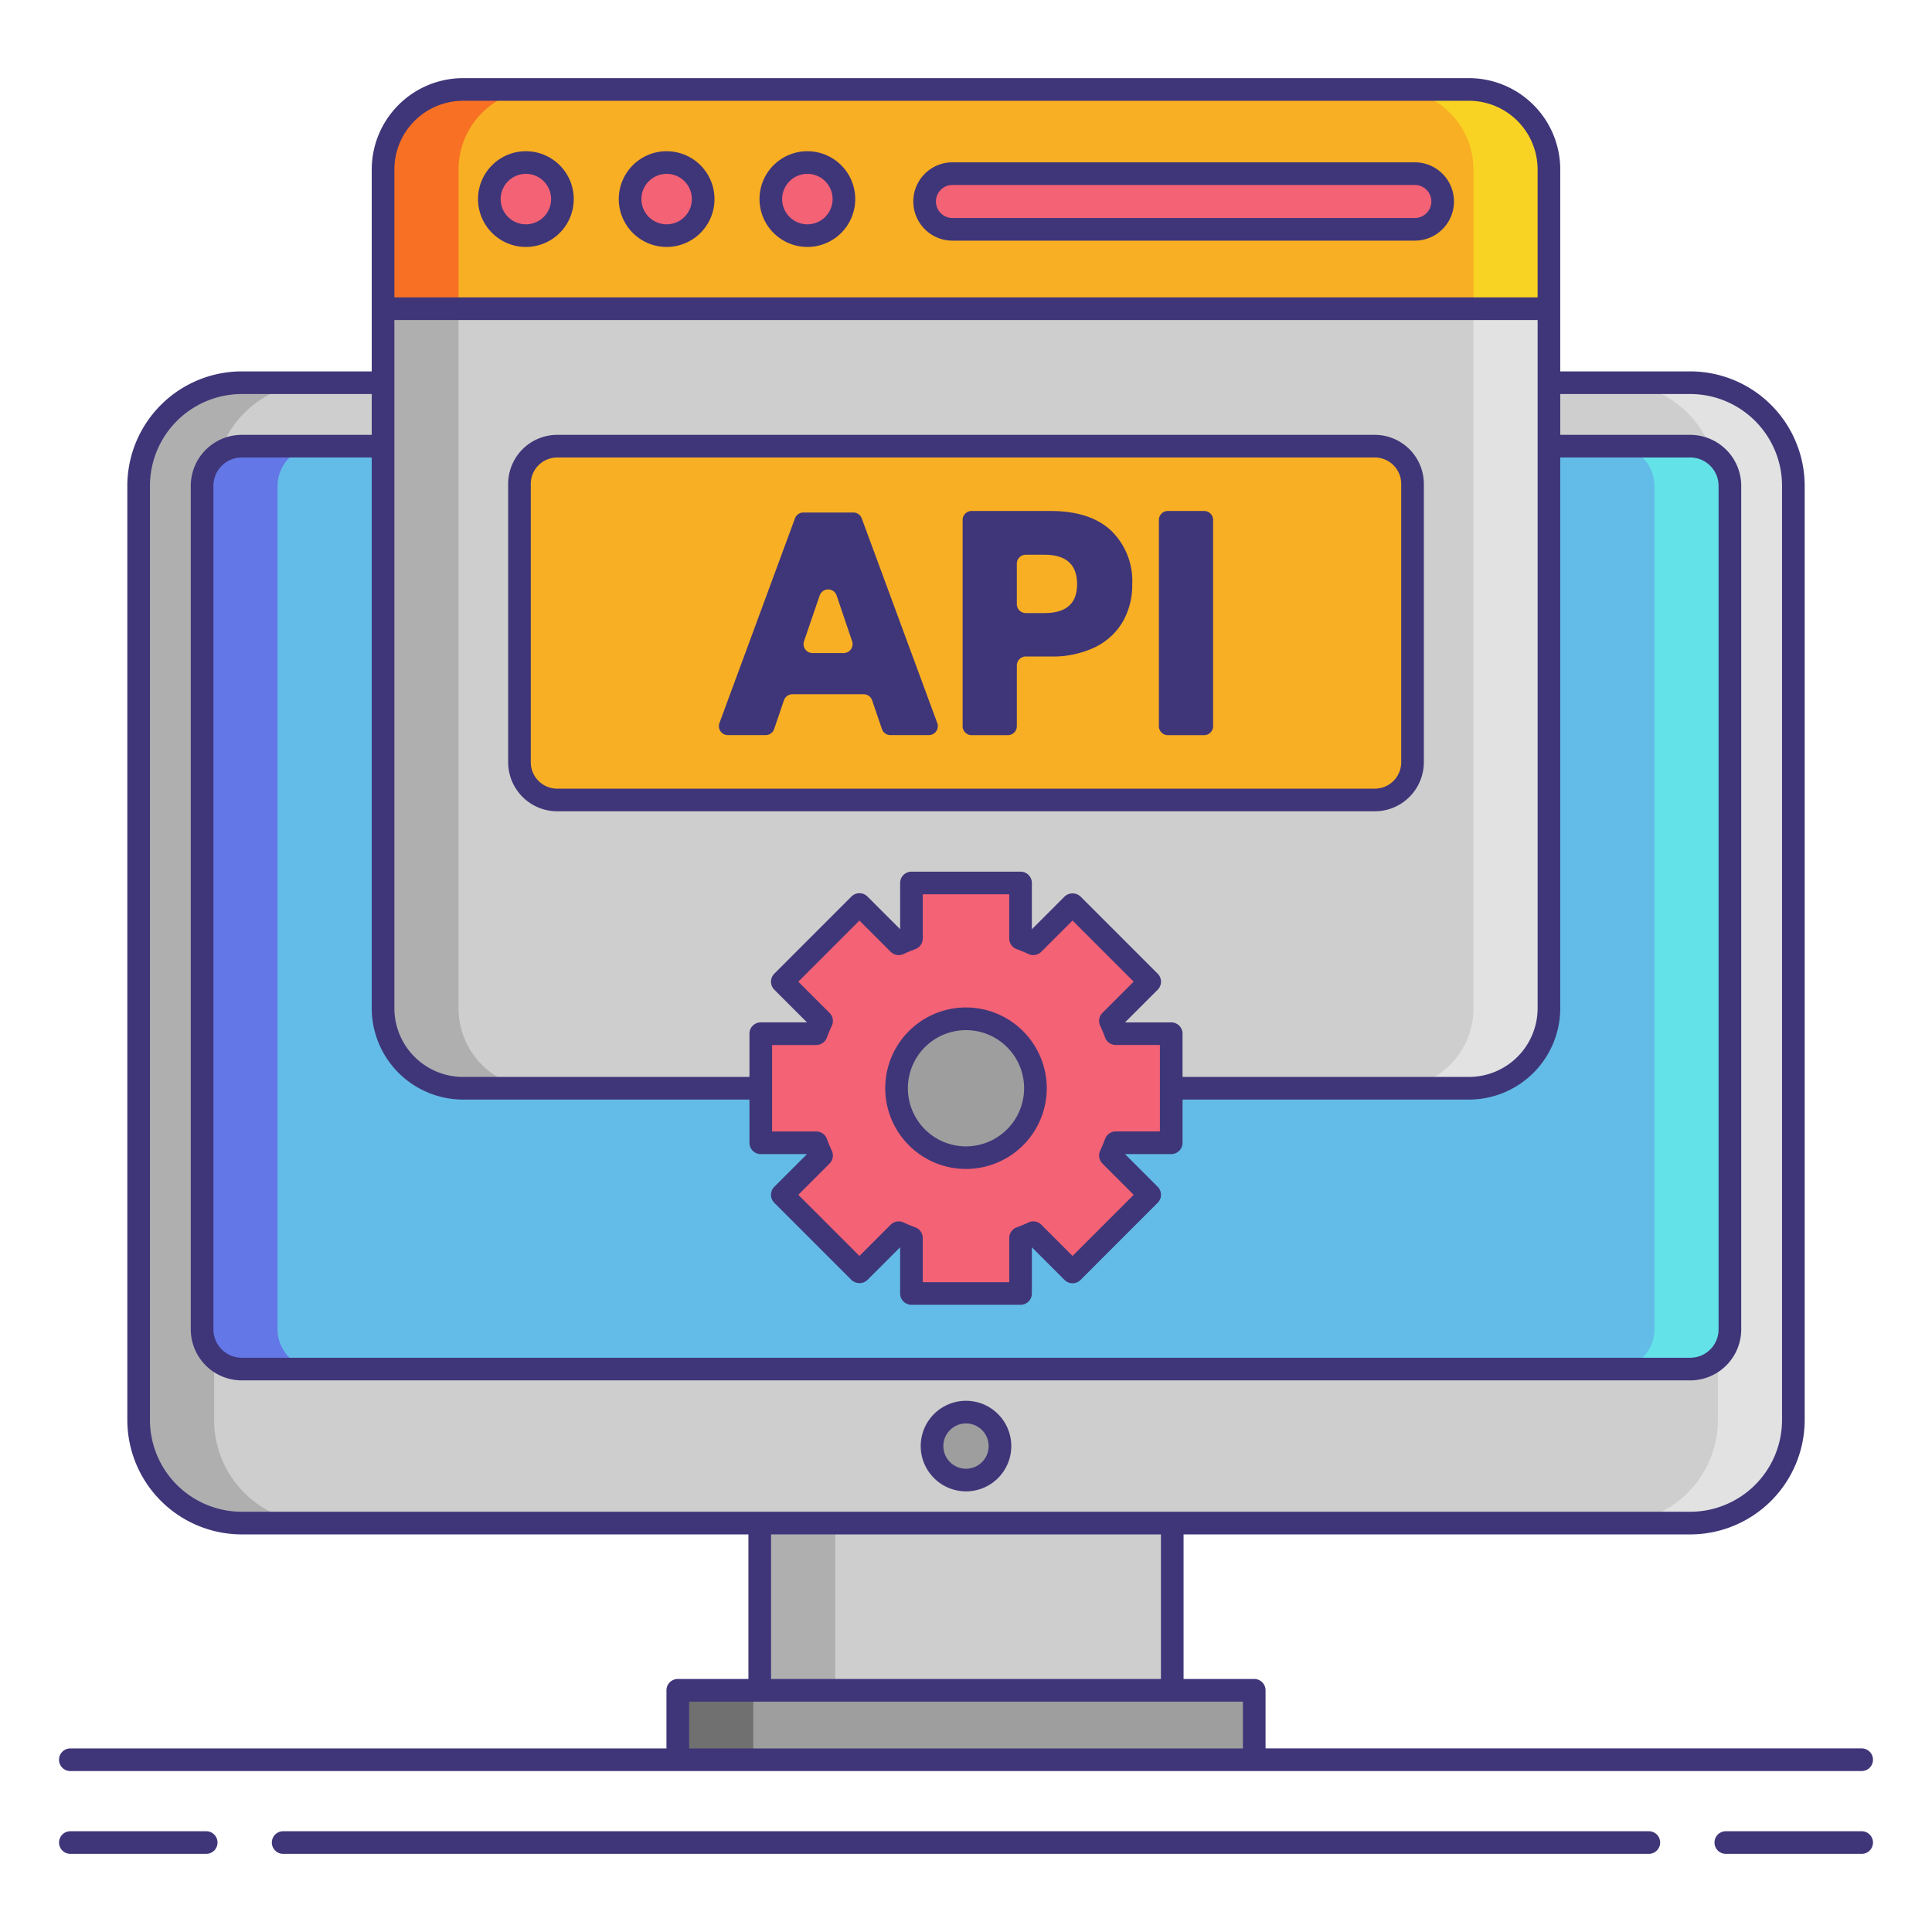 <svg height="512" viewBox="0 0 256 256" width="512" xmlns="http://www.w3.org/2000/svg"><rect fill="#cecece" height="151.106" rx="13.665" width="219.26" x="18.37" y="50.711"/><path d="m28.37 188.153v-123.777a13.681 13.681 0 0 1 13.665-13.665h-10a13.681 13.681 0 0 0 -13.665 13.665v123.777a13.681 13.681 0 0 0 13.665 13.665h10a13.681 13.681 0 0 1 -13.665-13.665z" fill="#afafaf"/><path d="m227.63 188.153v-123.777a13.681 13.681 0 0 0 -13.665-13.665h10a13.681 13.681 0 0 1 13.665 13.665v123.777a13.681 13.681 0 0 1 -13.665 13.665h-10a13.681 13.681 0 0 0 13.665-13.665z" fill="#e2e2e2"/><rect fill="#63bce7" height="122.288" rx="5.256" width="202.442" x="26.779" y="59.12"/><path d="m36.779 176.153v-111.777a5.271 5.271 0 0 1 5.256-5.256h-10a5.271 5.271 0 0 0 -5.256 5.256v111.777a5.271 5.271 0 0 0 5.256 5.256h10a5.271 5.271 0 0 1 -5.256-5.256z" fill="#6377e7"/><path d="m219.221 176.153v-111.777a5.271 5.271 0 0 0 -5.256-5.256h10a5.271 5.271 0 0 1 5.256 5.256v111.777a5.271 5.271 0 0 1 -5.256 5.256h-10a5.271 5.271 0 0 0 5.256-5.256z" fill="#63e2e7"/><path d="m89.809 223.975h76.383v9.197h-76.383z" fill="#9e9e9e"/><path d="m89.809 223.975h10v9.197h-10z" fill="#707070"/><path d="m100.67 201.817h54.659v22.158h-54.659z" fill="#cecece"/><path d="m100.67 201.817h10v22.158h-10z" fill="#afafaf"/><circle cx="128" cy="191.613" fill="#9e9e9e" r="4.5"/><rect fill="#cecece" height="132.343" rx="10.6" width="154.485" x="50.757" y="11.854"/><path d="m60.757 133.6v-111.146a10.6 10.6 0 0 1 10.6-10.6h-10a10.6 10.6 0 0 0 -10.6 10.6v111.146a10.6 10.6 0 0 0 10.6 10.6h10a10.6 10.6 0 0 1 -10.6-10.6z" fill="#afafaf"/><path d="m195.243 133.6v-111.146a10.6 10.6 0 0 0 -10.6-10.6h10a10.6 10.6 0 0 1 10.6 10.6v111.146a10.6 10.6 0 0 1 -10.6 10.6h-10a10.6 10.6 0 0 0 10.6-10.6z" fill="#e2e2e2"/><path d="m205.242 22.456a10.6 10.6 0 0 0 -10.6-10.6h-133.283a10.6 10.6 0 0 0 -10.6 10.6v18.449h154.483z" fill="#f8af23"/><path d="m71.359 11.854h-10a10.6 10.6 0 0 0 -10.6 10.6v18.451h10v-18.449a10.6 10.6 0 0 1 10.6-10.602z" fill="#f87023"/><path d="m184.641 11.854h10a10.6 10.6 0 0 1 10.6 10.6v18.451h-10v-18.449a10.6 10.6 0 0 0 -10.6-10.602z" fill="#f8d323"/><circle cx="69.682" cy="26.38" fill="#f46275" r="4.842"/><circle cx="88.332" cy="26.38" fill="#f46275" r="4.842"/><circle cx="106.981" cy="26.38" fill="#f46275" r="4.842"/><rect fill="#f46275" height="7.378" rx="3.689" width="68.643" x="122.517" y="23.008"/><path d="m108.156 151.422c.208.58.443 1.138.7 1.691l-5.2 5.2 10.223 10.223 5.2-5.2c.553.257 1.116.493 1.691.7v7.355h14.453v-7.355c.575-.208 1.138-.443 1.691-.7l5.2 5.2 10.223-10.223-5.2-5.2c.257-.553.493-1.111.7-1.691h7.355v-14.453h-7.355c-.208-.575-.443-1.138-.7-1.691l5.2-5.2-10.223-10.223-5.2 5.2c-.553-.257-1.116-.5-1.691-.706v-7.349h-14.452v7.35c-.575.208-1.138.449-1.691.706l-5.2-5.2-10.223 10.223 5.2 5.2c-.257.553-.493 1.116-.7 1.691h-7.35v14.453z" fill="#f46275"/><circle cx="128" cy="144.196" fill="#9e9e9e" r="9.204"/><rect fill="#f8af23" height="46.88" rx="5" width="118.333" x="68.833" y="59.12"/><g fill="#3f3679"><path d="m128 197.613a6 6 0 1 0 -6-6 6.007 6.007 0 0 0 6 6zm0-9a3 3 0 1 1 -3 3 3 3 0 0 1 3-3z"/><path d="m27.323 242.646h-18a1.5 1.5 0 1 0 0 3h18a1.5 1.5 0 1 0 0-3z"/><path d="m246.68 242.646h-18a1.5 1.5 0 0 0 0 3h18a1.5 1.5 0 0 0 0-3z"/><path d="m218.479 242.646h-180.958a1.5 1.5 0 0 0 0 3h180.958a1.5 1.5 0 0 0 0-3z"/><path d="m9.32 234.673h237.36a1.5 1.5 0 0 0 0-3h-78.989v-7.7a1.5 1.5 0 0 0 -1.5-1.5h-9.362v-19.156h67.137a15.182 15.182 0 0 0 15.164-15.165v-123.776a15.182 15.182 0 0 0 -15.164-15.165h-17.224v-26.757a12.113 12.113 0 0 0 -12.1-12.1h-133.285a12.114 12.114 0 0 0 -12.1 12.1v26.757h-17.222a15.182 15.182 0 0 0 -15.165 15.165v123.776a15.182 15.182 0 0 0 15.165 15.165h67.135v19.158h-9.361a1.5 1.5 0 0 0 -1.5 1.5v7.7h-78.989a1.5 1.5 0 1 0 0 3zm145.875-99.2h-6.125l4.33-4.33a1.5 1.5 0 0 0 0-2.121l-10.221-10.222a1.544 1.544 0 0 0 -2.121 0l-4.33 4.33v-6.13a1.5 1.5 0 0 0 -1.5-1.5h-14.456a1.5 1.5 0 0 0 -1.5 1.5v6.124l-4.33-4.33a1.5 1.5 0 0 0 -2.121 0l-10.221 10.224a1.5 1.5 0 0 0 0 2.121l4.33 4.33h-6.124a1.5 1.5 0 0 0 -1.5 1.5v5.731h-37.949a9.111 9.111 0 0 1 -9.1-9.1v-91.195h151.485v91.195a9.11 9.11 0 0 1 -9.1 9.1h-37.948v-5.729a1.5 1.5 0 0 0 -1.5-1.502zm-9.116 18.705 4.141 4.141-8.1 8.1-4.141-4.141a1.5 1.5 0 0 0 -1.694-.3c-.552.257-1.064.471-1.568.654a1.5 1.5 0 0 0 -.987 1.41v5.851h-11.458v-5.851a1.5 1.5 0 0 0 -.987-1.41c-.506-.184-1.019-.4-1.568-.654a1.5 1.5 0 0 0 -1.695.3l-4.141 4.141-8.1-8.1 4.141-4.141a1.5 1.5 0 0 0 .3-1.695c-.256-.549-.47-1.062-.654-1.568a1.5 1.5 0 0 0 -1.41-.987h-5.851v-11.459h5.851a1.5 1.5 0 0 0 1.41-.987c.184-.506.4-1.019.654-1.568a1.5 1.5 0 0 0 -.3-1.695l-4.141-4.141 8.1-8.1 4.141 4.141a1.5 1.5 0 0 0 1.695.3c.549-.256 1.062-.47 1.568-.654a1.5 1.5 0 0 0 .987-1.41v-5.855h11.455v5.851a1.5 1.5 0 0 0 .987 1.41c.5.183 1.017.4 1.568.654a1.5 1.5 0 0 0 1.694-.3l4.141-4.141 8.1 8.1-4.141 4.141a1.5 1.5 0 0 0 -.3 1.694c.255.547.469 1.061.654 1.57a1.5 1.5 0 0 0 1.409.986h5.852v11.455h-5.852a1.5 1.5 0 0 0 -1.409.986c-.186.509-.4 1.023-.654 1.57a1.5 1.5 0 0 0 .302 1.698zm-84.722-8.478h37.949v5.727a1.5 1.5 0 0 0 1.5 1.5h6.124l-4.33 4.33a1.5 1.5 0 0 0 0 2.121l10.221 10.222a1.544 1.544 0 0 0 2.121 0l4.33-4.33v6.124a1.5 1.5 0 0 0 1.5 1.5h14.455a1.5 1.5 0 0 0 1.5-1.5v-6.124l4.33 4.33a1.5 1.5 0 0 0 2.121 0l10.222-10.225a1.5 1.5 0 0 0 0-2.121l-4.33-4.33h6.124a1.5 1.5 0 0 0 1.5-1.5v-5.724h37.948a12.114 12.114 0 0 0 12.1-12.1v-72.98h17.224a3.76 3.76 0 0 1 3.755 3.756v111.776a3.76 3.76 0 0 1 -3.755 3.756h-191.931a3.76 3.76 0 0 1 -3.756-3.756v-111.776a3.76 3.76 0 0 1 3.756-3.756h17.222v72.98a12.114 12.114 0 0 0 12.1 12.1zm133.284-132.346a9.112 9.112 0 0 1 9.1 9.1v16.951h-151.484v-16.949a9.112 9.112 0 0 1 9.1-9.1zm-174.771 174.798v-123.776a12.178 12.178 0 0 1 12.165-12.165h17.222v5.409h-17.222a6.764 6.764 0 0 0 -6.756 6.756v111.776a6.764 6.764 0 0 0 6.756 6.756h191.931a6.763 6.763 0 0 0 6.755-6.756v-111.776a6.763 6.763 0 0 0 -6.755-6.756h-17.224v-5.409h17.224a12.178 12.178 0 0 1 12.164 12.165v123.776a12.178 12.178 0 0 1 -12.164 12.165h-191.931a12.179 12.179 0 0 1 -12.165-12.165zm82.3 15.165h51.659v19.158h-51.659zm-10.861 22.159h73.383v6.2h-73.383z"/><path d="m69.682 32.722a6.342 6.342 0 1 0 -6.342-6.342 6.349 6.349 0 0 0 6.342 6.342zm0-9.684a3.342 3.342 0 1 1 -3.342 3.342 3.345 3.345 0 0 1 3.342-3.342z"/><path d="m88.332 32.722a6.342 6.342 0 1 0 -6.342-6.342 6.349 6.349 0 0 0 6.342 6.342zm0-9.684a3.342 3.342 0 1 1 -3.342 3.342 3.345 3.345 0 0 1 3.342-3.342z"/><path d="m106.981 32.722a6.342 6.342 0 1 0 -6.342-6.342 6.349 6.349 0 0 0 6.342 6.342zm0-9.684a3.342 3.342 0 1 1 -3.342 3.342 3.345 3.345 0 0 1 3.342-3.342z"/><path d="m126.206 31.886h61.265a5.189 5.189 0 1 0 0-10.378h-61.265a5.189 5.189 0 1 0 0 10.378zm0-7.378h61.265a2.189 2.189 0 1 1 0 4.378h-61.265a2.189 2.189 0 1 1 0-4.378z"/><path d="m128 133.492a10.7 10.7 0 1 0 10.7 10.7 10.716 10.716 0 0 0 -10.7-10.7zm0 18.408a7.7 7.7 0 1 1 7.7-7.7 7.713 7.713 0 0 1 -7.7 7.7z"/><path d="m188.667 101v-36.88a6.508 6.508 0 0 0 -6.5-6.5h-108.334a6.508 6.508 0 0 0 -6.5 6.5v36.88a6.508 6.508 0 0 0 6.5 6.5h108.334a6.508 6.508 0 0 0 6.5-6.5zm-118.334 0v-36.88a3.5 3.5 0 0 1 3.5-3.5h108.334a3.5 3.5 0 0 1 3.5 3.5v36.88a3.5 3.5 0 0 1 -3.5 3.5h-108.334a3.5 3.5 0 0 1 -3.5-3.5z"/><path d="m114.437 91.992h-9.437a1.186 1.186 0 0 0 -1.122.8l-1.3 3.813a1.186 1.186 0 0 1 -1.122.8h-5.012a1.186 1.186 0 0 1 -1.113-1.6l10.006-27.12a1.186 1.186 0 0 1 1.113-.775h6.622a1.186 1.186 0 0 1 1.113.775l10.006 27.12a1.186 1.186 0 0 1 -1.113 1.6h-5.095a1.186 1.186 0 0 1 -1.122-.8l-1.3-3.813a1.186 1.186 0 0 0 -1.124-.8zm-1.53-7.028-2.05-6.057a1.186 1.186 0 0 0 -2.245 0l-2.073 6.057a1.186 1.186 0 0 0 1.122 1.57h4.123a1.186 1.186 0 0 0 1.123-1.57z"/><path d="m134.736 88.178v8.047a1.186 1.186 0 0 1 -1.186 1.186h-4.811a1.186 1.186 0 0 1 -1.186-1.186v-27.33a1.186 1.186 0 0 1 1.186-1.186h10.452q5.293 0 8.065 2.626a9.288 9.288 0 0 1 2.773 7.079 9.763 9.763 0 0 1 -1.239 4.937 8.583 8.583 0 0 1 -3.675 3.4 12.942 12.942 0 0 1 -5.923 1.239h-3.269a1.186 1.186 0 0 0 -1.187 1.188zm7.983-10.764q0-3.908-4.327-3.908h-2.471a1.186 1.186 0 0 0 -1.186 1.186v5.358a1.186 1.186 0 0 0 1.186 1.186h2.471q4.327 0 4.328-3.822z"/><path d="m160.743 68.895v27.33a1.186 1.186 0 0 1 -1.186 1.186h-4.811a1.186 1.186 0 0 1 -1.186-1.186v-27.33a1.186 1.186 0 0 1 1.186-1.186h4.811a1.186 1.186 0 0 1 1.186 1.186z"/></g></svg>